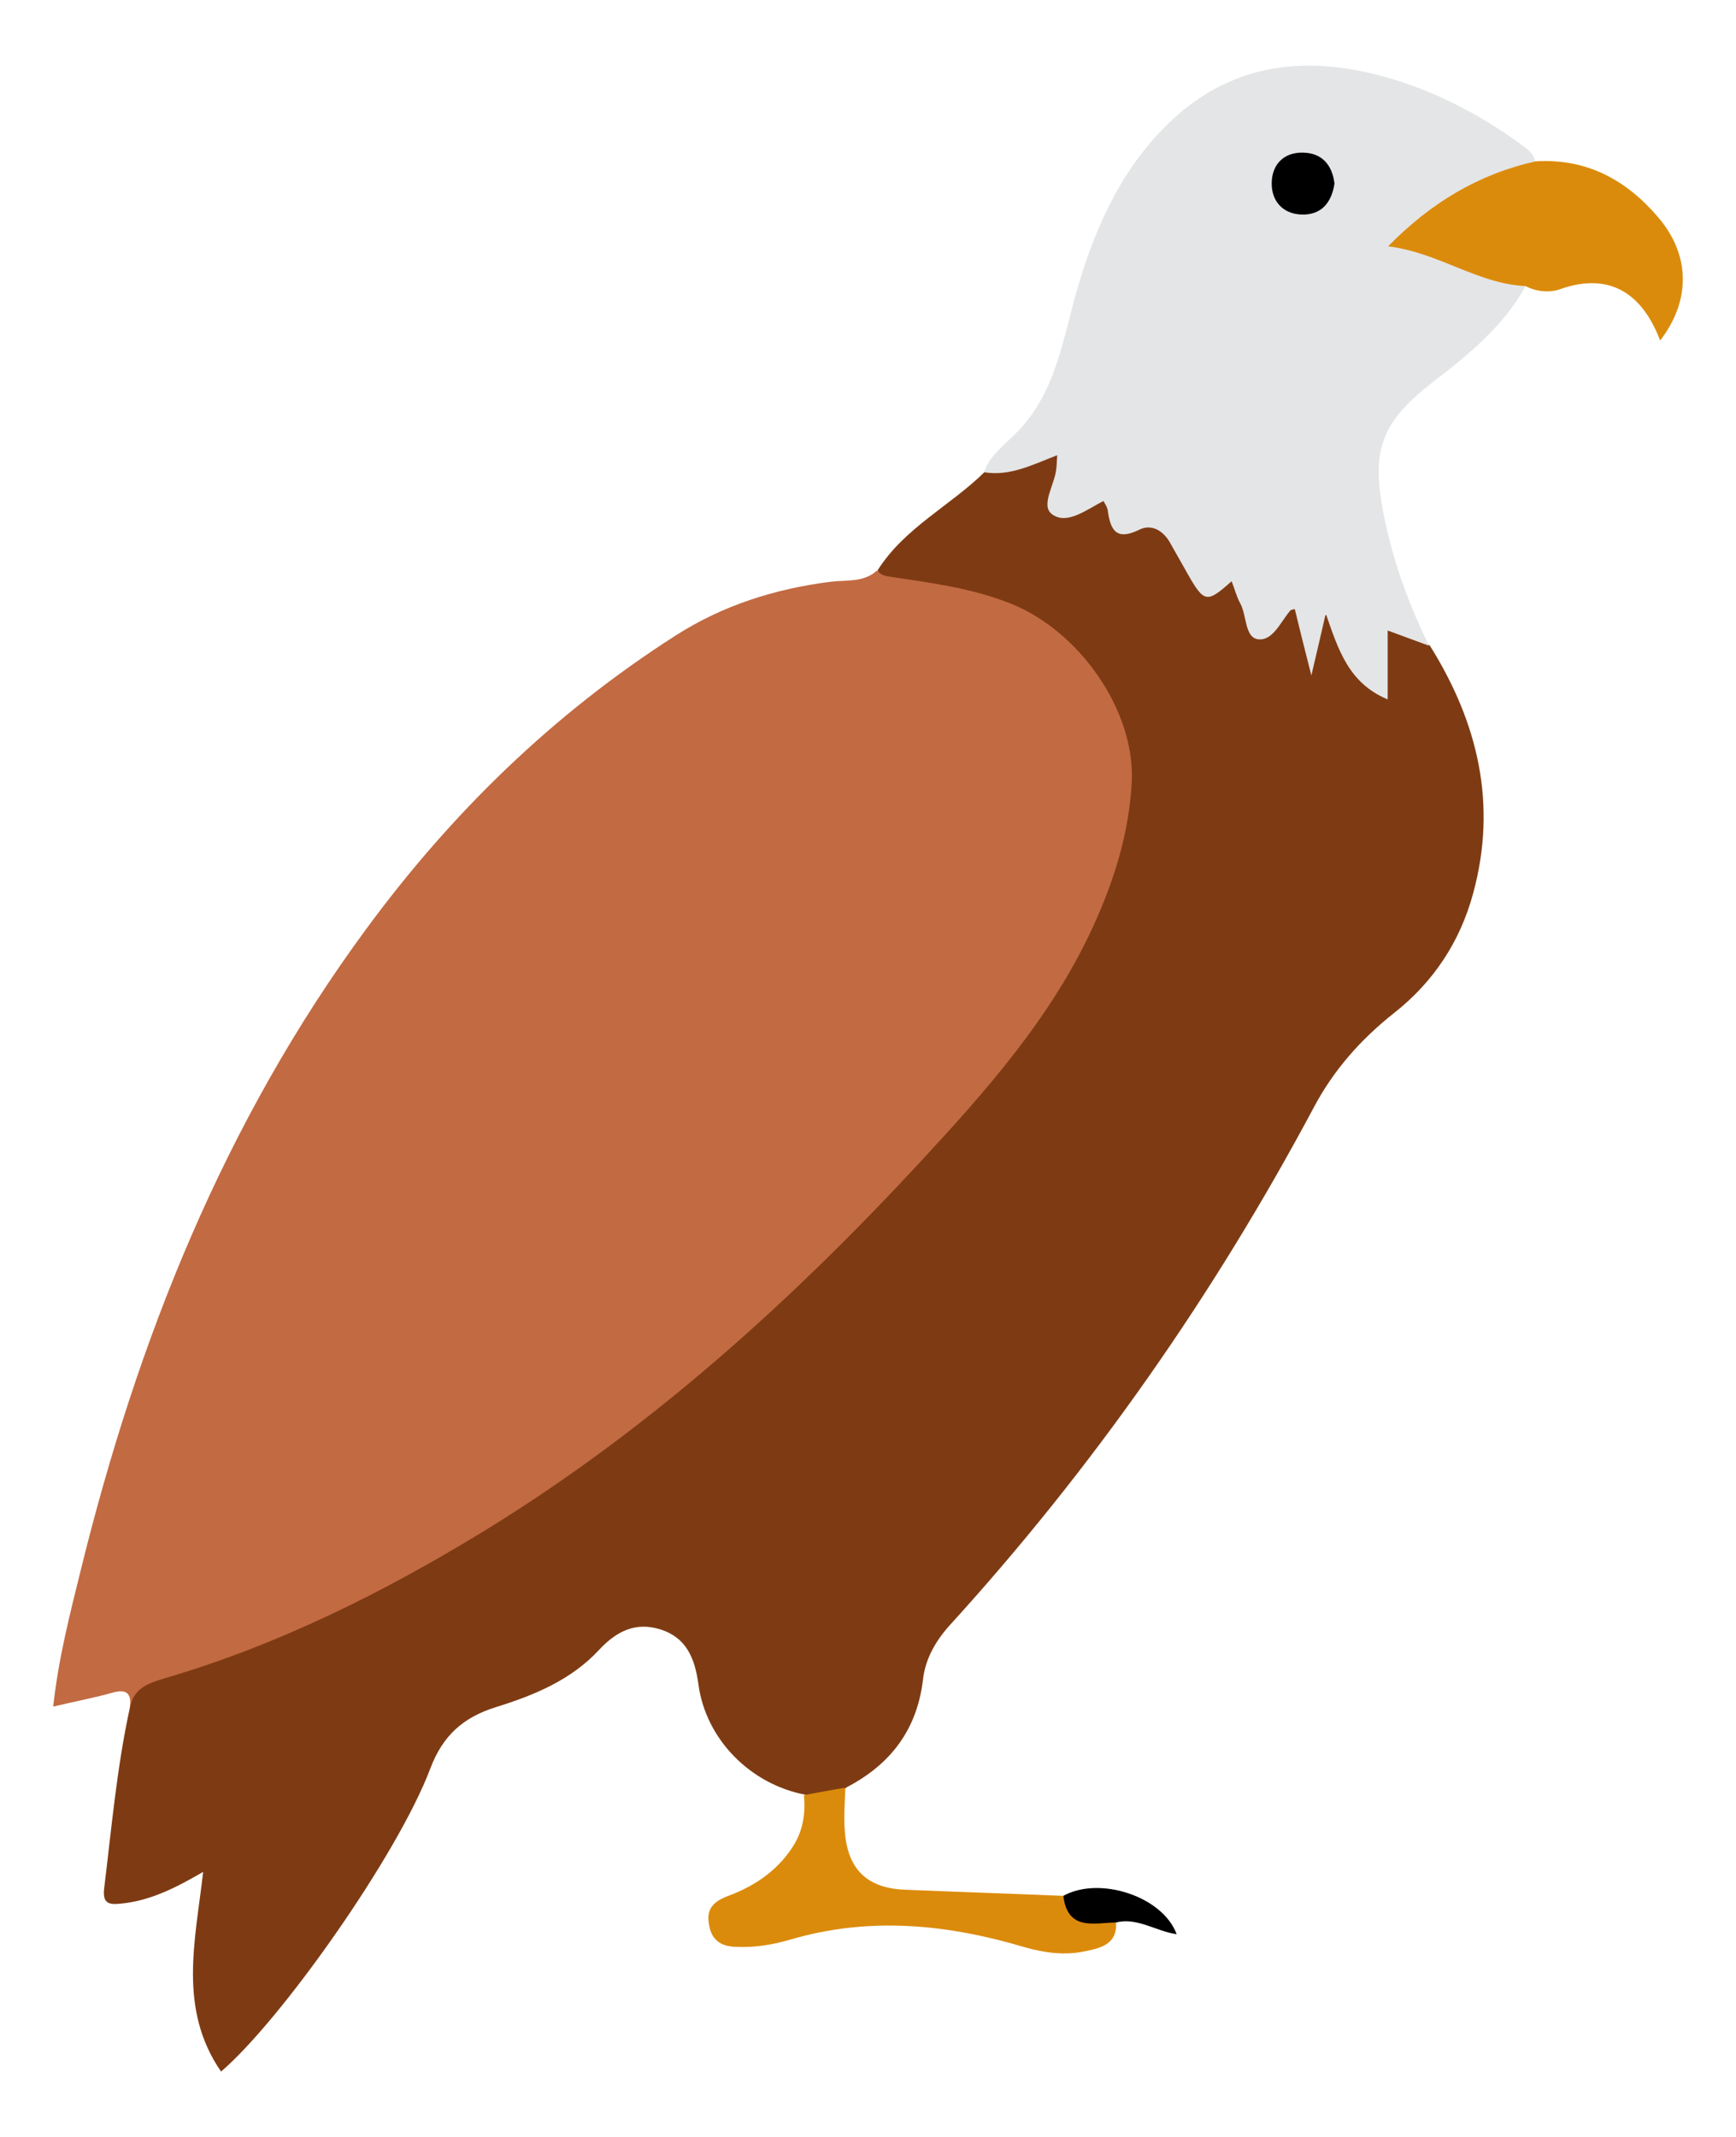 <?xml version="1.0" encoding="utf-8"?>
<!-- Generator: Adobe Illustrator 23.0.3, SVG Export Plug-In . SVG Version: 6.00 Build 0)  -->
<svg version="1.0" id="Layer_1" xmlns="http://www.w3.org/2000/svg" xmlns:xlink="http://www.w3.org/1999/xlink" x="0px" y="0px"
	 viewBox="0 0 398.2 490.1" style="enable-background:new 0 0 398.2 490.1;" xml:space="preserve">
<path style="fill:#C26A42;" d="M29.8,391.6c0.4-3.2-0.7-4.3-4-3.4c-4.2,1.2-8.6,2-13.6,3.2c1.2-11,3.8-21.1,6.3-31.2
	c13-52.9,32.9-102.8,65.4-147c19.6-26.7,43-49.5,71-67.4c10.9-7,23-10.8,35.8-12.4c3.5-0.4,7.4,0.2,10.4-2.5c11.4,0.5,22.7,2,33,7.2
	c21.5,10.9,31.3,30.5,24.5,56.6c-4.8,18.8-14.8,34.9-26.9,50c-15.8,19.7-33.2,37.9-51.6,54.9c-41.6,38.5-87.6,70.3-142.6,86.9
	C34.2,387.5,32.7,390.4,29.8,391.6z"/>
<path style="fill:#7E3B13;" d="M29.8,391.6c0.9-4.4,4-5.5,8-6.7c26.2-7.7,50.4-19.8,73.6-34c37.4-23,69.6-52,99.3-84
	c15.2-16.4,30.2-33.2,39.8-53.9c5-10.8,8.5-21.9,9.1-33.7c0.8-16.4-12.1-34.6-27.6-40.8c-8.9-3.6-18.3-4.8-27.6-6.2
	c-1.2-0.2-2.4-0.3-3.1-1.5c6.2-9.8,16.7-14.8,24.6-22.6c4.3-2.9,9.7-2.1,14.3-4.4c2-1,3.4,0.7,3.6,2.8c0.2,1.2-0.1,2.4-0.3,3.6
	c-1,7.1-0.7,7.5,5.7,4.6c3.6-1.6,5.9-1.2,6.9,2.7c0.8,2.9,2.4,3.2,5,2.6c4.7-1.1,7.8,1,9.8,5.2c1.1,2.4,2.6,4.6,4,6.8
	c1.2,1.7,2.7,2.7,4.6,1.2c3.4-2.6,4.6-0.3,5.7,2.4c0.6,1.3,1.1,2.6,1.6,3.9c2.1,5.1,2.2,5.1,6.4,1.1c3.8-3.6,4.8-3.4,6.3,1.6
	c0.4,1.4,0.6,2.8,0.9,4.2s0.3,2.8,0.9,4.2c-0.2-1.1-0.5-2.2-0.2-3.3c0.7-2.4,0.2-6.1,3.3-6.4c2.2-0.2,2.5,3.2,3.3,5.2
	c1.7,4.2,4,7.8,8,10.4c1.7-2.3,0.9-4.6,1-6.7c0.4-6.4,2.5-7.6,8-4.5c1.3,0.7,2.2,1.7,3.3,2.7c11,17.6,15.5,36.3,9.9,56.8
	c-3,11.1-9.1,20.3-18.1,27.4c-7.6,6-13.9,13.1-18.4,21.6c-23,43.1-50.8,82.9-83.7,119c-3.2,3.6-5.5,7.7-6,12.4
	c-1.4,11.5-7.5,19.4-17.5,24.6c-2.8,2.8-5.9,3.5-9.5,1.7c-12.6-2.4-22.8-12.7-24.5-25.3c-0.8-5.9-2.7-10.7-8.7-12.6
	c-5.7-1.8-10.1,0.4-14.1,4.7c-6.4,6.9-14.9,10.4-23.6,13.1c-7.4,2.3-12.2,6.4-15.1,14.1c-7.5,19.9-34.3,57.8-48,69.5
	c-9.9-14.4-5.9-30-4.1-45.8c-6.2,3.6-12.2,6.7-19.1,7.3c-2.8,0.3-4-0.3-3.6-3.6C25.6,419.2,26.8,405.3,29.8,391.6z"/>
<path style="fill:#E4E5E6;" d="M327.8,148.1c-3-1.1-6-2.2-9.5-3.5c0,5.3,0,10.2,0,15.8c-8.9-3.7-11.3-11.3-14.2-19.7
	c-1.1,4.9-2,8.6-3.3,14.2c-1.6-6.2-2.7-10.7-3.8-15.2c-0.4,0.1-0.9,0.1-1.1,0.4c-2.2,2.6-4,7-7.4,6.5c-3-0.5-2.5-5.4-4-8.2
	c-0.9-1.6-1.3-3.4-2-5.1c-5.7,5.1-6.3,5-10.2-1.9c-1.3-2.3-2.6-4.6-3.9-6.9c-1.6-2.9-4.4-4.4-7.1-3c-5.3,2.6-6.6,0-7.2-4.4
	c-0.1-0.8-0.6-1.5-1-2.2c-3.9,2-8.3,5.5-11.7,3.1c-2.9-2,0.6-6.9,0.9-10.6c0.1-0.8,0.1-1.6,0.2-3c-5.7,2.2-10.9,4.9-16.8,3.9
	c1.3-3.8,4.6-6.2,7.2-8.8c9.5-9.4,10.9-22.1,14.4-33.9c4.3-14.5,10.6-28.1,22-38.5c14.6-13.3,31.9-14.4,50-9
	c10.9,3.3,20.9,8.6,30.1,15.4c1.4,1,2.5,2,2.8,3.7c-0.6,1.4-1.9,2.1-3.3,2.4c-10.5,2.5-19,8.7-27.3,15.7c8.5,2.4,16.2,6.6,24.8,8.3
	c1.3,0.3,2.8,0.6,3.5,2.1c-4.9,8.8-12.5,15.2-20.3,21.2c-13,9.9-15.4,16.2-11.9,32.6C319.8,129.4,323.3,139,327.8,148.1z"/>
<path style="fill:#DB8B0B;" d="M349.9,65.6c-11-0.5-19.9-7.7-31.5-9.1c9.8-10,20.8-16.6,33.9-19.5c11.7-0.7,20.8,4.3,28.1,12.9
	c7.4,8.7,7.4,19.1,0.4,28.2c-3.9-10.3-11.1-15.8-22.6-11.9C355.7,67.2,352.6,67,349.9,65.6z M184.4,411.7c3.2-0.6,6.4-1.2,9.5-1.7
	c-0.1,3.4-0.4,6.9-0.1,10.2c0.7,8.7,5.3,12.9,13.9,13.2c12.1,0.5,24.1,0.9,36.2,1.4c2.6,5,8.1,4.1,12.1,6.1c0.3,5.1-3.7,5.9-7.1,6.6
	c-4.6,1-9.2,0.4-13.8-0.9c-17.7-5.3-35.6-7.1-53.7-1.8c-4.1,1.2-8.2,1.9-12.6,1.7c-3.6-0.1-5.7-1.7-6.2-5.3
	c-0.6-3.4,1.1-5.1,4.2-6.3c6-2.2,11.2-5.6,14.8-11C184.2,420.1,184.8,416,184.4,411.7z"/>
<path d="M243.9,434.8c1,8.1,7,6.2,12.1,6.1c4.9-1.2,9.1,2,13.9,2.7C266.7,434.9,252.2,430.2,243.9,434.8z M298.9,35
	c-4.5-0.1-7.2,2.8-7.2,7.1c0,4.1,2.6,6.9,6.7,7.1c4.5,0.2,7-2.5,7.7-7.1C305.6,38,303.4,35.1,298.9,35z"/>
</svg>
